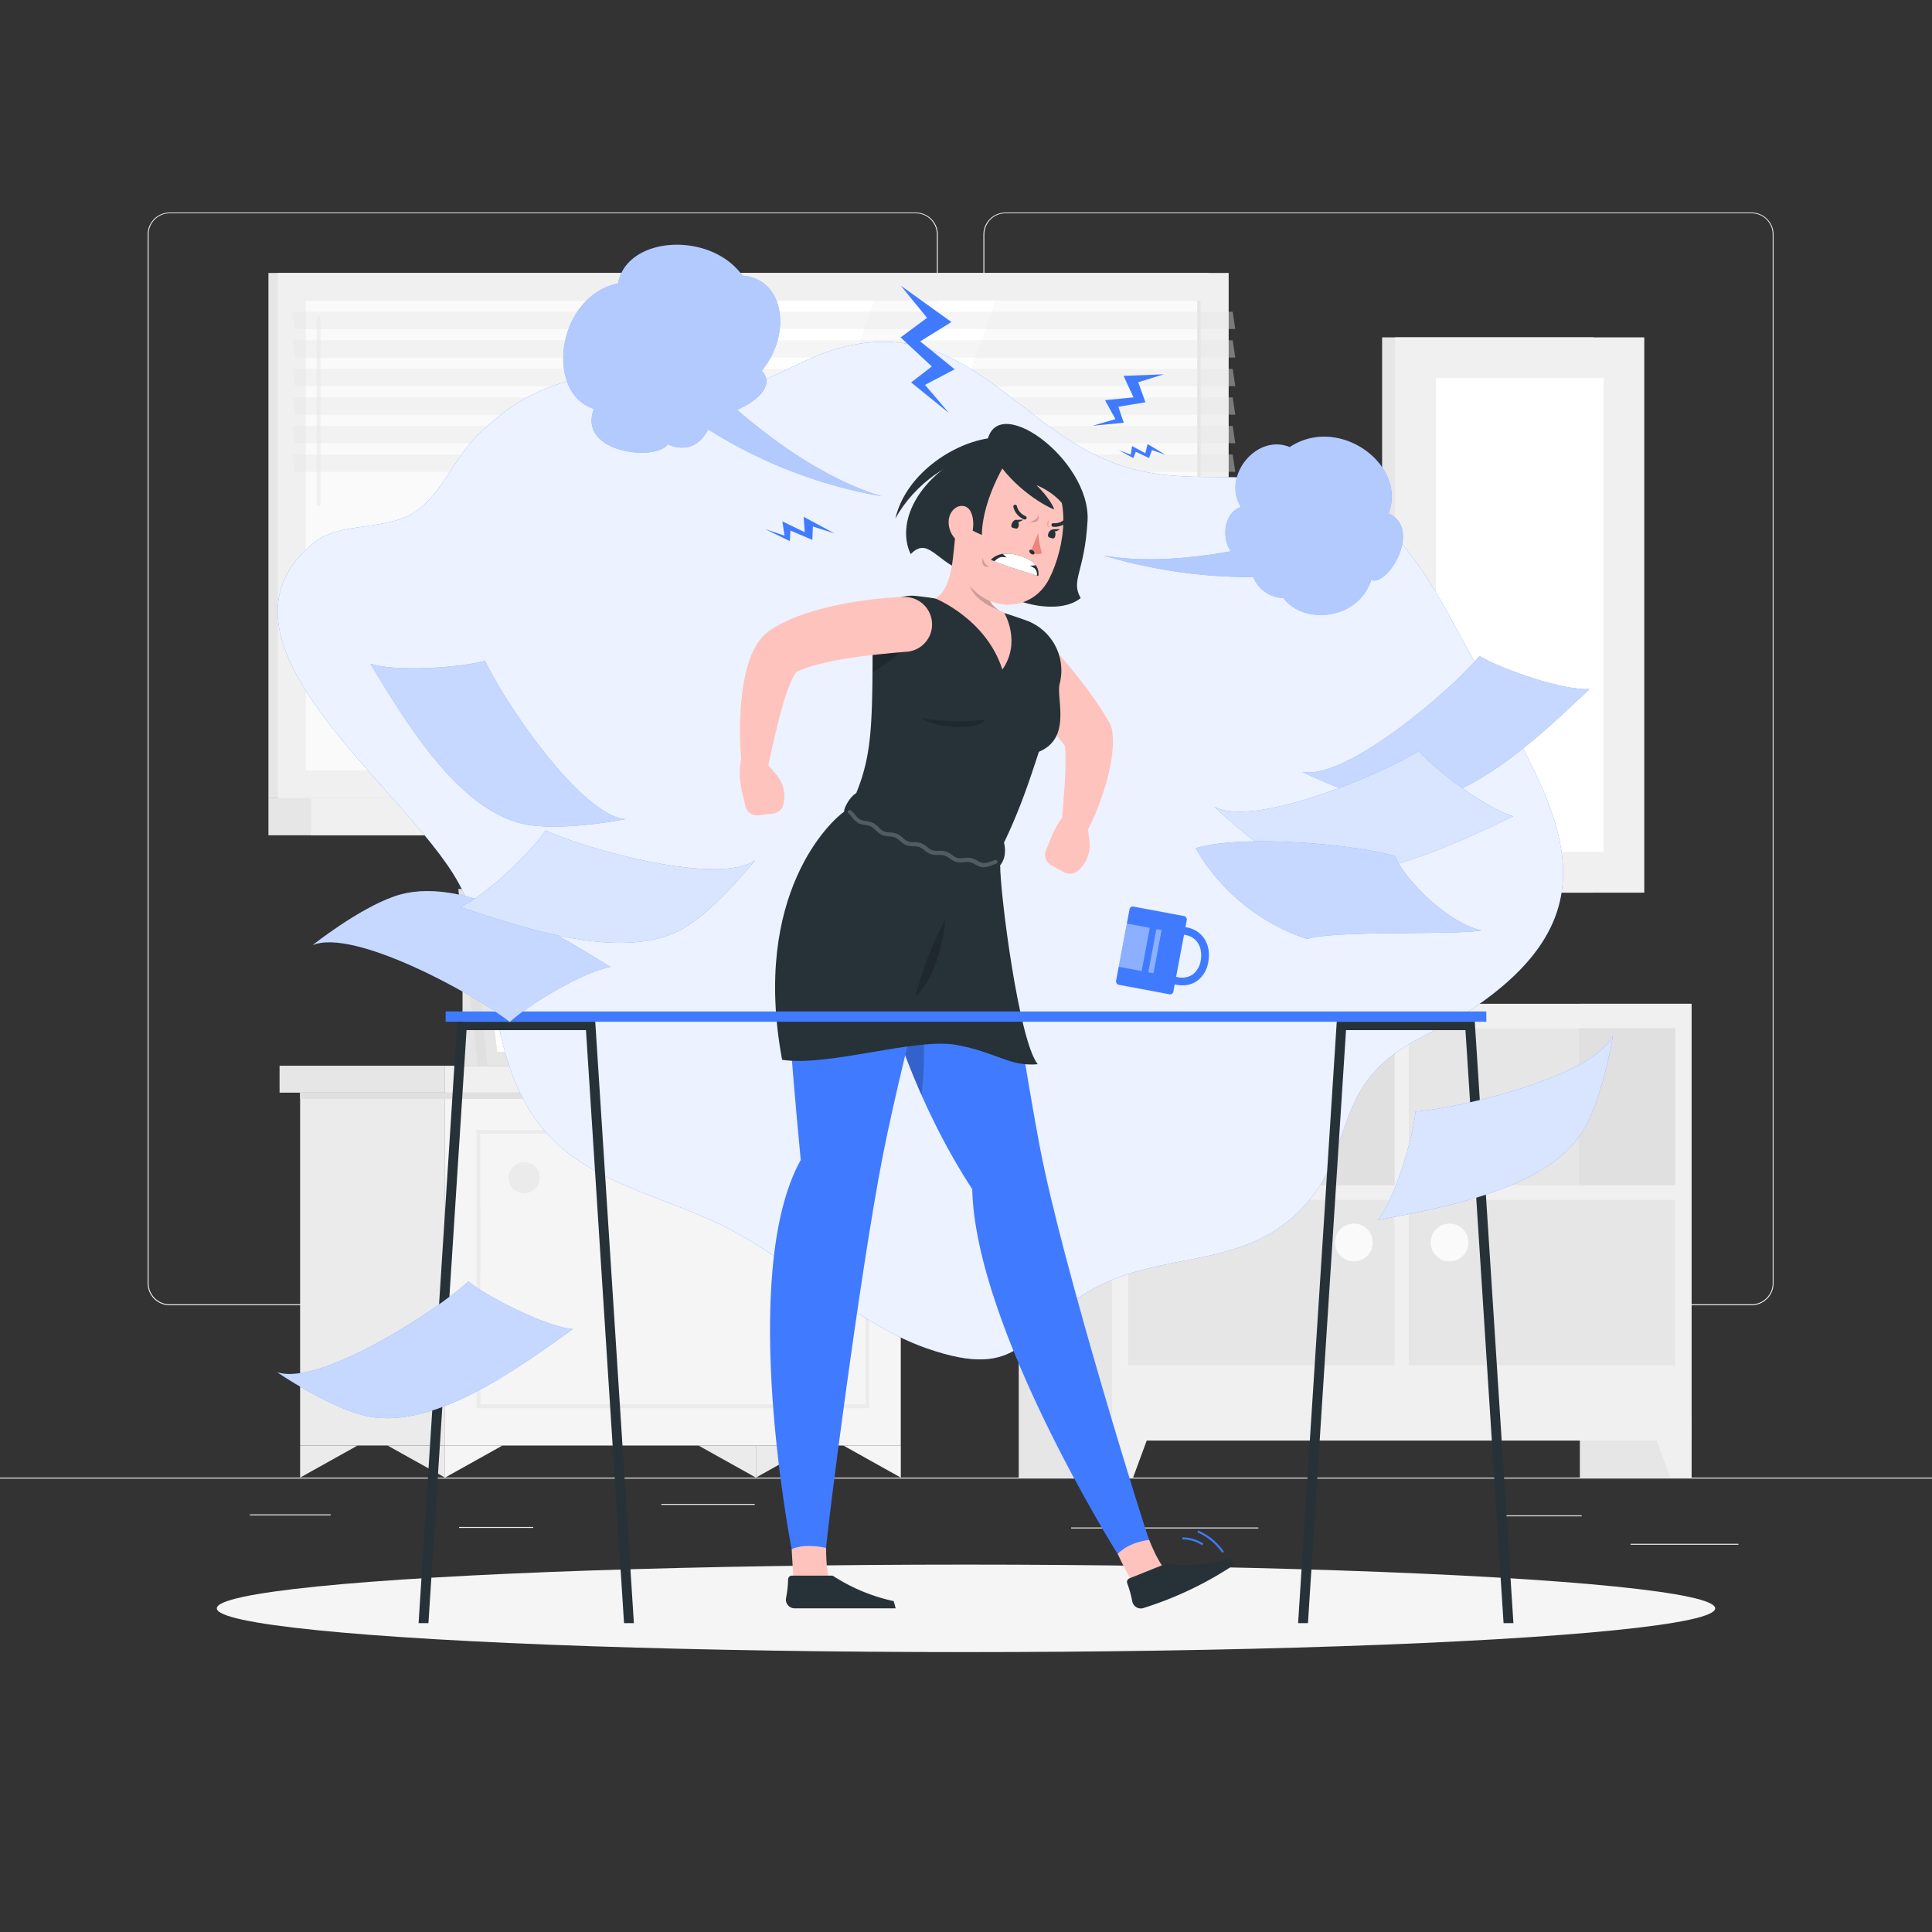 <svg xmlns="http://www.w3.org/2000/svg" viewBox="0 0 500 500"><rect x="0" y="0" width="500" height="500" fill="#333333" stroke="none"/><g id="background-complete"><rect y="382.4" width="500" height="0.25" style="fill:#ebebeb"></rect><rect x="64.67" y="391.92" width="20.91" height="0.25" style="fill:#ebebeb"></rect><rect x="171.14" y="389.21" width="24.19" height="0.25" style="fill:#ebebeb"></rect><rect x="118.81" y="395.18" width="19.19" height="0.25" style="fill:#ebebeb"></rect><rect x="422" y="399.53" width="27.9" height="0.25" style="fill:#ebebeb"></rect><rect x="387.71" y="392.17" width="21.63" height="0.25" style="fill:#ebebeb"></rect><rect x="277.21" y="395.31" width="48.45" height="0.25" style="fill:#ebebeb"></rect><path d="M237,337.8H43.91a5.71,5.71,0,0,1-5.7-5.71V60.66A5.71,5.71,0,0,1,43.91,55H237a5.71,5.71,0,0,1,5.71,5.71V332.09A5.71,5.71,0,0,1,237,337.8ZM43.91,55.2a5.46,5.46,0,0,0-5.45,5.46V332.09a5.46,5.46,0,0,0,5.45,5.46H237a5.47,5.47,0,0,0,5.46-5.46V60.66A5.47,5.47,0,0,0,237,55.2Z" style="fill:#ebebeb"></path><path d="M453.31,337.8H260.21a5.72,5.72,0,0,1-5.71-5.71V60.66A5.72,5.72,0,0,1,260.21,55h193.1A5.71,5.71,0,0,1,459,60.66V332.09A5.71,5.71,0,0,1,453.31,337.8ZM260.21,55.2a5.47,5.47,0,0,0-5.46,5.46V332.09a5.47,5.47,0,0,0,5.46,5.46h193.1a5.47,5.47,0,0,0,5.46-5.46V60.66a5.47,5.47,0,0,0-5.46-5.46Z" style="fill:#ebebeb"></path><rect x="357.69" y="87.31" width="54.66" height="143.71" style="fill:#e6e6e6"></rect><rect x="361.05" y="87.31" width="64.49" height="143.71" style="fill:#f0f0f0"></rect><rect x="331.99" y="137.46" width="122.62" height="43.4" transform="translate(552.46 -234.14) rotate(90)" style="fill:#fff"></rect><rect x="69.47" y="70.64" width="243.35" height="135.94" style="fill:#e6e6e6"></rect><rect x="71.89" y="70.64" width="246.09" height="135.94" style="fill:#f0f0f0"></rect><rect x="69.47" y="206.58" width="243.35" height="9.59" style="fill:#e6e6e6"></rect><rect x="80.48" y="206.58" width="246.09" height="9.59" style="fill:#f0f0f0"></rect><rect x="134.19" y="22.79" width="121.49" height="231.64" transform="translate(333.55 -56.32) rotate(90)" style="fill:#fafafa"></rect><polygon points="140.41 199.36 182.82 77.87 226.23 77.87 183.81 199.36 140.41 199.36" style="fill:#fff"></polygon><path d="M82.46,131a.52.52,0,0,1-.52-.52v-48a.52.52,0,1,1,1,0v48A.51.51,0,0,1,82.46,131Z" style="fill:#f0f0f0"></path><polygon points="200.13 199.36 242.54 77.87 257.56 77.87 215.15 199.36 200.13 199.36" style="fill:#fff"></polygon><rect x="249.55" y="138.15" width="121.49" height="0.92" transform="translate(448.91 -171.68) rotate(90)" style="fill:#e6e6e6"></rect><polygon points="319.69 85.15 76.34 85.15 75.68 80.68 319.02 80.68 319.69 85.15" style="fill:#e6e6e6;opacity:0.4"></polygon><polygon points="319.69 92.54 76.34 92.54 75.68 88.06 319.02 88.06 319.69 92.54" style="fill:#e6e6e6;opacity:0.4"></polygon><polygon points="319.69 99.93 76.34 99.93 75.68 95.45 319.02 95.45 319.69 99.93" style="fill:#e6e6e6;opacity:0.4"></polygon><polygon points="319.69 107.32 76.34 107.32 75.68 102.84 319.02 102.84 319.69 107.32" style="fill:#e6e6e6;opacity:0.4"></polygon><polygon points="319.69 114.71 76.34 114.71 75.68 110.23 319.02 110.23 319.69 114.71" style="fill:#e6e6e6;opacity:0.4"></polygon><polygon points="319.69 122.1 76.34 122.1 75.68 117.62 319.02 117.62 319.69 122.1" style="fill:#e6e6e6;opacity:0.4"></polygon><rect x="408.87" y="259.78" width="28.89" height="122.62" style="fill:#e6e6e6"></rect><polygon points="432.28 382.4 437.76 382.4 437.76 366.79 426.52 366.79 432.28 382.4" style="fill:#f0f0f0"></polygon><rect x="263.65" y="259.78" width="28.89" height="122.62" style="fill:#e6e6e6"></rect><rect x="287.75" y="259.78" width="150.01" height="113.04" style="fill:#f0f0f0"></rect><path d="M433.51,310.53H364.6v42.78h68.91V310.53Z" style="fill:#e6e6e6"></path><path d="M360.92,310.53H292v42.78h68.91V310.53Z" style="fill:#e6e6e6"></path><path d="M345.5,321.55a4.88,4.88,0,1,0,4.88-4.88A4.88,4.88,0,0,0,345.5,321.55Z" style="fill:#fafafa"></path><path d="M370.26,321.55a4.88,4.88,0,1,0,4.87-4.88A4.87,4.87,0,0,0,370.26,321.55Z" style="fill:#fafafa"></path><path d="M433.51,266.11H364.6v40.64h68.91V266.11Z" style="fill:#e6e6e6"></path><path d="M433.51,266.11H408.65v40.64h24.86V266.11Z" style="fill:#e0e0e0"></path><path d="M360.92,266.11H292v40.64h68.91V266.11Z" style="fill:#e6e6e6"></path><path d="M360.92,266.11H336.06v40.64h24.86V266.11Z" style="fill:#e0e0e0"></path><path d="M302.13,283.12a23.63,23.63,0,1,0,47.25,0Z" style="fill:#f5f5f5"></path><polygon points="293.24 382.4 287.75 382.4 287.75 366.79 298.99 366.79 293.24 382.4" style="fill:#f0f0f0"></polygon><rect x="72.35" y="275.81" width="42.82" height="6.97" style="fill:#e6e6e6"></rect><rect x="77.67" y="282.78" width="37.5" height="91.31" style="fill:#ebebeb"></rect><rect x="115.17" y="282.78" width="117.96" height="91.31" transform="translate(348.29 656.88) rotate(180)" style="fill:#f5f5f5"></rect><path d="M225,364.43H123.31v-72H225Zm-100.66-1H224v-70H124.32Z" style="fill:#ebebeb"></path><circle cx="135.65" cy="304.78" r="4.03" style="fill:#ebebeb"></circle><rect x="77.67" y="282.78" width="155.46" height="1.62" transform="translate(310.79 567.18) rotate(180)" style="fill:#e0e0e0"></rect><rect x="115.17" y="275.81" width="123.28" height="6.97" transform="translate(353.61 558.6) rotate(180)" style="fill:#f0f0f0"></rect><polygon points="77.67 374.09 77.67 382.4 92.56 374.09 77.67 374.09" style="fill:#ebebeb"></polygon><polygon points="115.17 374.09 115.17 382.4 130.06 374.09 115.17 374.09" style="fill:#f5f5f5"></polygon><polygon points="233.13 374.09 233.13 382.4 218.24 374.09 233.13 374.09" style="fill:#f5f5f5"></polygon><polygon points="115.17 374.09 115.17 382.4 100.28 374.09 115.17 374.09" style="fill:#ebebeb"></polygon><polygon points="195.63 374.09 195.63 382.4 180.74 374.09 195.63 374.09" style="fill:#ebebeb"></polygon><polygon points="195.63 374.09 195.63 382.4 210.51 374.09 195.63 374.09" style="fill:#ebebeb"></polygon><rect x="119.7" y="236.73" width="10.09" height="39.08" style="fill:#e6e6e6"></rect><polygon points="157.13 275.81 123.66 275.81 118.61 230.07 152.08 230.07 157.13 275.81" style="fill:#e0e0e0"></polygon><polygon points="160.76 275.81 126.19 275.81 121.13 230.07 155.7 230.07 160.76 275.81" style="fill:#e6e6e6"></polygon><polygon points="128.68 272.21 124.42 233.68 153.21 233.68 157.46 272.21 128.68 272.21" style="fill:#fff"></polygon></g><g id="background-simple"><path d="M173.42,99.88C195.71,106.15,204,91.06,224,88.74c26.16-3,39.29,19.85,61,29.73,17.57,8,32,3,49.89,6.46,24.57,4.71,33,21.21,44.33,42,20.78,38.23,44.18,66.24,1,94.69-9.5,6.26-19,8.25-26.28,17.9-6.5,8.61-7.27,20.57-13.58,29.13-15.76,21.37-39.09,13.84-58.83,25.68-17,10.17-16.57,23.35-41.62,14.64-19.48-6.78-36.28-24.39-55.61-33.06-20.62-9.25-40.84-12.17-50.65-35.14-7.3-17.11-5.51-35-15-52.32-13.5-24.65-68.86-62.91-37.11-88.23,6.68-5.32,19-2.62,26.56-8.23,6.67-5,9.54-13.47,15.34-19.22C137.39,99,152.79,94.08,173.42,99.88Z" style="fill:#407BFF"></path><path d="M173.42,99.88C195.71,106.15,204,91.06,224,88.74c26.16-3,39.29,19.85,61,29.73,17.57,8,32,3,49.89,6.46,24.57,4.71,33,21.21,44.33,42,20.78,38.23,44.18,66.24,1,94.69-9.5,6.26-19,8.25-26.28,17.9-6.5,8.61-7.27,20.57-13.58,29.13-15.76,21.37-39.09,13.84-58.83,25.68-17,10.17-16.57,23.35-41.62,14.64-19.48-6.78-36.28-24.39-55.61-33.06-20.62-9.25-40.84-12.17-50.65-35.14-7.3-17.11-5.51-35-15-52.32-13.5-24.65-68.86-62.91-37.11-88.23,6.68-5.32,19-2.62,26.56-8.23,6.67-5,9.54-13.47,15.34-19.22C137.39,99,152.79,94.08,173.42,99.88Z" style="fill:#fff;opacity:0.9"></path></g><g id="Shadow"><ellipse id="path" cx="250" cy="416.24" rx="193.89" ry="11.32" style="fill:#f5f5f5"></ellipse></g><g id="Steam"><path d="M228.23,128.44c-15.53-4.6-30-15.9-37.47-22.39,4.88-2.07,10-6.31,6.37-10.09,7.84-9.48,5.94-23.8-5-24.63-8.16-11.51-29.9-10.35-32.18,2-16,3.43-19,28.49-6.23,32.48-4.43,11.44,16.12,13.69,19.07,9.18,5.77,2.44,8.91-.83,10.49-3.87A123.67,123.67,0,0,0,228.23,128.44Z" style="fill:#407BFF"></path><path d="M228.23,128.44c-15.53-4.6-30-15.9-37.47-22.39,4.88-2.07,10-6.31,6.37-10.09,7.84-9.48,5.94-23.8-5-24.63-8.16-11.51-29.9-10.35-32.18,2-16,3.43-19,28.49-6.23,32.48-4.43,11.44,16.12,13.69,19.07,9.18,5.77,2.44,8.91-.83,10.49-3.87A123.67,123.67,0,0,0,228.23,128.44Z" style="fill:#fff;opacity:0.6"></path><path d="M359.36,132.89c4.87-12.63-12.87-25.63-25.58-17.18-8.54-3.56-17.62,7.51-12.62,15.5-4.45,1.53-5.06,8.07-2.61,11.46-8.92,1.63-21.9,3.11-33.07,1.06a133.56,133.56,0,0,0,38.86,5.62,8.75,8.75,0,0,0,7.85,5.44c5.11,6.92,19.17,5.81,22.69-4.66C359.43,151.7,368.06,136.72,359.36,132.89Z" style="fill:#407BFF"></path><path d="M359.36,132.89c4.87-12.63-12.87-25.63-25.58-17.18-8.54-3.56-17.62,7.51-12.62,15.5-4.45,1.53-5.06,8.07-2.61,11.46-8.92,1.63-21.9,3.11-33.07,1.06a133.56,133.56,0,0,0,38.86,5.62,8.75,8.75,0,0,0,7.85,5.44c5.11,6.92,19.17,5.81,22.69-4.66C359.43,151.7,368.06,136.72,359.36,132.89Z" style="fill:#fff;opacity:0.6"></path><polygon points="239.92 82.25 233.08 87.32 241.15 94.84 235.8 98.98 245.6 106.9 239.4 99.61 247.07 95.57 238.15 88.35 246.23 83.34 233.13 73.94 239.92 82.25" style="fill:#407BFF"></polygon><polygon points="294.57 98.93 296.44 104.1 289.43 105.27 290.83 109.41 282.73 110.19 288.67 108.46 285.97 103.56 293.35 102.84 290.77 97.27 301.18 96.87 294.57 98.93" style="fill:#407BFF"></polygon><polygon points="298.14 116.48 297.37 118.54 293.95 116.92 293.29 118.54 289.52 116.5 292.64 117.66 292.98 115.44 296.4 117.3 297 114.92 301.65 117.72 298.14 116.48" style="fill:#407BFF"></polygon><polygon points="210.37 136.26 210.24 139.73 204.57 137.31 204.4 140.04 198.03 136.94 203.04 138.62 202.47 134.93 208.27 137.75 207.99 133.76 215.99 138.05 210.37 136.26" style="fill:#407BFF"></polygon></g><g id="Character"><path d="M255.35,115.33c-17.22,6.23-23.78,19.49-19.67,28.08,5.11-5.19,6.89,3.67,17.34,5.52,7.34,7.55,21,10.51,26.66,5.85-2.66-4.67,1-6.49,1.78-20C282.35,118.71,256.68,100.22,255.35,115.33Z" style="fill:#263238"></path><path d="M281.64,215.23a7.15,7.15,0,0,0-3.29-5.24l-1.13-.71c-3.85,2.87-5.76,9-5.76,9l-.74,1.68a3.13,3.13,0,0,0,1.39,4l3.32,1.79a3.15,3.15,0,0,0,3.54-.39h0a8.76,8.76,0,0,0,3-7.62Z" style="fill:#ffc3bd"></path><path d="M268.78,163.68c1.76,1.74,3.34,3.47,4.94,5.27s3.14,3.61,4.64,5.5,3,3.8,4.4,5.82a75.88,75.88,0,0,1,4.14,6.4l.3.53a4.87,4.87,0,0,1,.53,1.48A18.25,18.25,0,0,1,288,193a34.76,34.76,0,0,1-.37,3.56,53.23,53.23,0,0,1-1.45,6.41c-.61,2-1.28,4-2.05,6a58.47,58.47,0,0,1-2.57,5.75,3.58,3.58,0,0,1-6.75-1.86v-.14c.11-1.91.3-3.9.44-5.83s.3-3.86.39-5.75.15-3.73.12-5.45a22.23,22.23,0,0,0-.17-2.42,6.48,6.48,0,0,0-.37-1.65l.84,2c-1.2-1.62-2.6-3.29-4-5s-2.94-3.35-4.43-5l-9.12-10.06h0a7.1,7.1,0,0,1,10.27-9.81Z" style="fill:#ffc3bd"></path><path d="M257.4,223s6.17,44.47,11.68,73.67c5.78,30.67,27.41,99.83,28.34,101.91l-8.16,3.61s-36.8-58.36-37.65-94.44c-14.35-22-22.47-47-25-61.24-3.19-18,4-34.06,4-34.06Z" style="fill:#407BFF"></path><path d="M234.29,242.86c0,.07.06.16.1.25,3.11,6.51,4.74,18.12,4.74,29a90.77,90.77,0,0,1-.65,11.25,182.43,182.43,0,0,1-10.22-29.3Z" style="opacity:0.2"></path><path d="M302.48,407.29s-2.25-1.62-5.06-8.75c0,0-5.05.39-8.16,3.61,2.22,4.8,4.8,9.1,4.8,9.1Z" style="fill:#ffc3bd"></path><path d="M292.26,408.49l9.57-3.83a.94.94,0,0,1,.62,0c1.38.44,8,.91,15.91-1.31l1.33,1.41a92,92,0,0,1-23.59,11.34,2.26,2.26,0,0,1-3.07-1.65,27.67,27.67,0,0,0-1.3-4.69A1,1,0,0,1,292.26,408.49Z" style="fill:#263238"></path><path d="M316.31,401.86a15,15,0,0,0-6.43-5.29l.17-.47a15.12,15.12,0,0,1,6.68,5.49Z" style="fill:#407BFF"></path><path d="M311.12,399.91a9.53,9.53,0,0,0-5.13-1.53l0-.5a9.85,9.85,0,0,1,5.45,1.62Z" style="fill:#407BFF"></path><path d="M219.29,210.31s-10.11,6.64-13.84,24.54c-2.95,14.15-1,35.84,1.78,65.34-16.4,29.48-2.35,100.73-2.35,100.73h8.91c-.09-2.27,8.7-71.46,14.73-102.08,5.75-29.16,20.92-84.66,20.92-84.66Z" style="fill:#407BFF"></path><path d="M215.25,410.61s-1.49-2.34-1.45-10c0,0-5.33-1.35-8.92.32.28,5.29.71,10.4.71,10.4Z" style="fill:#ffc3bd"></path><path d="M204.91,407.77h10.31a.91.91,0,0,1,.59.21,47.15,47.15,0,0,0,15.48,6.39l.51,1.87H205.67a2.27,2.27,0,0,1-2.24-2.68,27.89,27.89,0,0,0,.53-4.83A1,1,0,0,1,204.91,407.77Z" style="fill:#263238"></path><path d="M274.25,176.92c-1,3.83,3.23,14.05-5.38,17.64-2.53,7.62-5.33,16.66-11.47,28.4l-38.11-12.65c6.5-13.1,6.5-20,6.55-46a10.15,10.15,0,0,1,11.23-10.08c1.6.17,3.29.39,5,.67a126.32,126.32,0,0,1,17.84,3.76c1.89.58,3.83,1.24,5.68,1.91A13.77,13.77,0,0,1,274.25,176.92Z" style="fill:#263238"></path><path d="M254.91,186.25a59.21,59.21,0,0,1-16.67-.42C244.91,189.5,254.29,188.28,254.91,186.25Z" style="opacity:0.2"></path><path d="M221.58,205.28c-1.72.94-3.25,4-3.12,4.78-3.22,2.22-24.05,21.16-16.05,64.21,11.66,1.9,34.58-5.77,45.08-3.85s13.75,5.66,21.08,5c-4.91-6.09-9.75-44.25-9.72-51.5,2-2.42,1-5.78,1-5.78S245.14,214.19,221.58,205.28Z" style="fill:#263238"></path><path d="M236.87,258a93.1,93.1,0,0,1,7.77-20.11S243.87,251.33,236.87,258Z" style="opacity:0.2"></path><g style="opacity:0.2"><path d="M254.67,224.44l-.44,0a4.9,4.9,0,0,1-1.74-.67,6.08,6.08,0,0,0-1.52-.64,4.88,4.88,0,0,0-1.43,0,5.79,5.79,0,0,1-2.07-.07,5.5,5.5,0,0,1-1.67-.89,5,5,0,0,0-1.39-.78,5.19,5.19,0,0,0-1.51-.13,5.75,5.75,0,0,1-2-.2,5.85,5.85,0,0,1-1.63-1,5.11,5.11,0,0,0-1.32-.84,5,5,0,0,0-1.54-.21,5.65,5.65,0,0,1-1.91-.29,5.82,5.82,0,0,1-1.61-1.1,5.17,5.17,0,0,0-1.25-.89,5.35,5.35,0,0,0-1.57-.29,5.59,5.59,0,0,1-1.85-.37,5.94,5.94,0,0,1-1.61-1.23,5.42,5.42,0,0,0-1.14-.92,5.88,5.88,0,0,0-1.6-.42,5.3,5.3,0,0,1-1.77-.5,5.85,5.85,0,0,1-1.7-1.61,4.86,4.86,0,0,0-.8-.86.51.51,0,0,1-.11-.7.5.5,0,0,1,.7-.11,5.55,5.55,0,0,1,1,1,5.21,5.21,0,0,0,1.41,1.36,4.56,4.56,0,0,0,1.44.39A6.12,6.12,0,0,1,226,213a6,6,0,0,1,1.39,1.09,3.44,3.44,0,0,0,2.85,1.33,6,6,0,0,1,1.87.36,5.84,5.84,0,0,1,1.51,1,3.44,3.44,0,0,0,2.91,1.15,6.07,6.07,0,0,1,1.84.27,5.91,5.91,0,0,1,1.59,1,4.9,4.9,0,0,0,1.34.85,4.83,4.83,0,0,0,1.64.15,4.62,4.62,0,0,1,3.48,1.08,4.68,4.68,0,0,0,1.36.76,5.26,5.26,0,0,0,1.73,0,5.76,5.76,0,0,1,1.71,0,6.73,6.73,0,0,1,1.79.74,4.6,4.6,0,0,0,1.38.56,4.7,4.7,0,0,0,2.25-.46,6.65,6.65,0,0,1,.91-.32.5.5,0,0,1,.6.38.5.5,0,0,1-.37.6,4.79,4.79,0,0,0-.77.27A6.32,6.32,0,0,1,254.67,224.44Z" style="fill:#fff"></path></g><path d="M247.44,137.25c-.95,5.9-.54,14.65-5.36,17.64,0,0,13.16,5.28,17.33,18.39,5-7.13.51-14.63.51-14.63-6.08-2.88-4.92-7.6-2.86-11.82Z" style="fill:#ffc3bd"></path><path d="M226,162.44a10.29,10.29,0,0,0-.17,1.86c0,3.55,0,6.75,0,9.65.71-.4,1.4-.83,2.08-1.27a26.2,26.2,0,0,0,6.57-5.7l.07-.09Z" style="opacity:0.2"></path><path d="M255.53,151.12l-4.77-3a10.53,10.53,0,0,0,.38,3.7c.6,2.44,4.33,5.09,7.29,6A6.14,6.14,0,0,1,255.53,151.12Z" style="opacity:0.2"></path><path d="M248.88,129.92c-1.77,9.65-2.73,13.7.78,19.74,5.27,9.09,17.29,9.09,21.86.15,4.11-8.05,6.32-22.48-1.88-28.52S250.65,120.27,248.88,129.92Z" style="fill:#ffc3bd"></path><path d="M266.57,135.05c1.36-.36,2.1-1.05,2.2-1.83C269.1,134.75,268.18,135.43,266.57,135.05Z" style="opacity:0.2"></path><path d="M254.33,144.39c.32,1.37,1,2.12,1.77,2.24C254.57,146.92,253.91,146,254.33,144.39Z" style="opacity:0.2"></path><path d="M271.54,134.55a2.36,2.36,0,0,0-.08,2A1.37,1.37,0,0,1,271.54,134.55Z" style="opacity:0.2"></path><path d="M256.45,144.87s2.95,1.44,12.28,4.18c.27-2-.65-4-5.45-5.39S256.45,144.87,256.45,144.87Z" style="fill:#263238"></path><path d="M267.71,147.05a13.24,13.24,0,0,0-1.2-.67,5.61,5.61,0,0,0,1.51-.12c-.76-1-2.21-1.87-4.74-2.6a8.6,8.6,0,0,0-3.73-.32,6,6,0,0,0,1,.94,8.4,8.4,0,0,0-1-.11c-.87-.12-1.66.61-2.23,1.09,1.42.58,4.7,1.81,11,3.67A2,2,0,0,0,267.71,147.05Z" style="fill:#fff"></path><path d="M257.07,117.89c5.28,8.83,14.22,13.5,15.78,13.94-1.19-3.08-4.64-6.27-4.64-6.27s8.47,3,9.53,11C278.79,126.28,271.57,115.94,257.07,117.89Z" style="fill:#263238"></path><path d="M261.52,117.65c-7.89,12.35-7.39,20.79-7.39,20.79s-9.72-3.68-10.45-10C244.24,122.17,253.74,114.86,261.52,117.65Z" style="fill:#263238"></path><path d="M257.34,113.28c-9.35.62-22.75,8.75-25.62,20.89,4.8-8.6,14.47-16.44,26.12-16.71C256.31,115.91,257.34,113.28,257.34,113.28Z" style="fill:#263238"></path><path d="M261.77,135.75c-.19.77.22.83.73.95s.91.27,1.1-.5-.06-1.5-.57-1.63S262,135,261.77,135.75Z" style="fill:#263238"></path><path d="M271.26,138.23c-.2.78.22.83.73,1s.91.27,1.1-.51-.07-1.5-.57-1.62S271.45,137.46,271.26,138.23Z" style="fill:#263238"></path><path d="M272.28,137l2-.07S273,138.18,272.28,137Z" style="fill:#263238"></path><path d="M268.66,137.94a25.43,25.43,0,0,0,1,5.21c-1.26.7-2.92-.26-2.92-.26Z" style="fill:#ed847e"></path><path d="M267.65,143.37c-.17.21-.58.17-.91-.1s-.46-.66-.29-.88.59-.17.92.1S267.83,143.15,267.65,143.37Z" style="fill:#263238"></path><path d="M245.51,135.14a6.27,6.27,0,0,0,2.13,4.71c1.75,1.44,3.7-.31,4.12-2.78.37-2.21-.08-5.63-2.27-6.08S245.45,132.77,245.51,135.14Z" style="fill:#ffc3bd"></path><path d="M265.66,133.83a.44.44,0,0,0-.25-.27,3.72,3.72,0,0,1-2.23-2.54.47.47,0,0,0-.93.15,4.68,4.68,0,0,0,2.79,3.25.47.47,0,0,0,.62-.59Z" style="fill:#263238"></path><path d="M272.27,135.52a.46.46,0,0,0-.15.31.47.47,0,0,0,.44.5,4.65,4.65,0,0,0,3.95-1.62.47.47,0,0,0-.75-.57,3.7,3.7,0,0,1-3.14,1.26A.47.47,0,0,0,272.27,135.52Z" style="fill:#263238"></path><path d="M262.79,134.56l2-.08S263.47,135.7,262.79,134.56Z" style="fill:#263238"></path><path d="M199.06,198.3a7.17,7.17,0,0,0-5.71-2.39L192,196c-1.5,4.56.5,10.71.5,10.71l.36,1.8a3.15,3.15,0,0,0,3.46,2.5l3.75-.46a3.14,3.14,0,0,0,2.66-2.36h0a8.77,8.77,0,0,0-2-7.94Z" style="fill:#ffc3bd"></path><path d="M234.49,168.68l-3.62.31-3.72.38c-2.47.26-4.93.58-7.34.94s-4.79.82-7.05,1.36a36.38,36.38,0,0,0-6.12,2l-.32.15-.08,0s0,0,0,0a.48.48,0,0,0,.11-.09.39.39,0,0,0,.14-.17s-.2.12-.4.38a11.7,11.7,0,0,0-1.32,2.34,50.45,50.45,0,0,0-2.3,6.61c-1.37,4.73-2.45,9.83-3.56,14.8l0,.12a3.55,3.55,0,0,1-7-.44,84.61,84.61,0,0,1,0-16.46,49.08,49.08,0,0,1,1.59-8.62,24,24,0,0,1,1.93-4.81,13.72,13.72,0,0,1,2-2.77,12.56,12.56,0,0,1,1.63-1.45l.52-.36.38-.23.54-.33a41.5,41.5,0,0,1,8.51-3.72,76.92,76.92,0,0,1,8.3-2.16c2.75-.56,5.49-1,8.23-1.32,1.37-.16,2.74-.31,4.11-.41s2.71-.19,4.24-.23a7.1,7.1,0,0,1,.84,14.17Z" style="fill:#ffc3bd"></path></g><g id="Table"><rect x="115.33" y="261.76" width="269.33" height="2.67" style="fill:#407BFF"></rect><polygon points="154.05 264.43 118.33 264.43 108.33 420.06 110.88 420.06 120.74 266.6 151.65 266.6 161.5 420.06 164.05 420.06 154.05 264.43" style="fill:#263238"></polygon><polygon points="381.67 264.43 345.95 264.43 335.95 420.06 338.5 420.06 348.35 266.6 379.26 266.6 389.12 420.06 391.67 420.06 381.67 264.43" style="fill:#263238"></polygon><rect x="290.44" y="235.68" width="15.08" height="20.59" rx="0.84" transform="translate(50.5 -50.75) rotate(10.63)" style="fill:#407BFF"></rect><path d="M306,255a8.92,8.92,0,0,1-6.94-3.37,7.1,7.1,0,0,1,2-10.56,8.56,8.56,0,0,1,6.09-1.06c4.11.77,6.39,4.47,5.54,9h0a7.47,7.47,0,0,1-2.74,4.74A6.41,6.41,0,0,1,306,255Zm-.53-13.15a6.48,6.48,0,0,0-3.38.93,5.11,5.11,0,0,0-1.44,7.64,6.63,6.63,0,0,0,4.08,2.45,4.94,4.94,0,0,0,4-.72,5.55,5.55,0,0,0,2-3.51h0c.54-2.85-.47-6-3.93-6.67A7.34,7.34,0,0,0,305.44,241.86Zm6.23,7h0Z" style="fill:#407BFF"></path><rect x="287.85" y="242.13" width="11.38" height="6.03" transform="translate(-1.58 488.39) rotate(-79.36)" style="fill:#fff;opacity:0.4"></rect><polygon points="300.62 240.69 298.52 251.87 297.18 251.62 299.27 240.44 300.62 240.69" style="fill:#fff;opacity:0.4"></polygon><path d="M337.06,199.77c11.34,2.19,38.72-21.34,45.84-30,5.8,3.53,21.9,9,28.46,8.56-13.11,12.4-33.11,31.76-51.08,29.4C350.37,206.45,337.06,199.77,337.06,199.77Z" style="fill:#407BFF"></path><path d="M337.06,199.77c11.34,2.19,38.72-21.34,45.84-30,5.8,3.53,21.9,9,28.46,8.56-13.11,12.4-33.11,31.76-51.08,29.4C350.37,206.45,337.06,199.77,337.06,199.77Z" style="fill:#fff;opacity:0.7"></path><path d="M71.74,355.13c10.94,3.72,41.25-15.9,49.47-23.5,5.28,4.28,20.49,11.84,27.05,12.33-14.67,10.52-37.11,27-54.59,22.23C84,363.56,71.74,355.13,71.74,355.13Z" style="fill:#407BFF"></path><path d="M71.74,355.13c10.94,3.72,41.25-15.9,49.47-23.5,5.28,4.28,20.49,11.84,27.05,12.33-14.67,10.52-37.11,27-54.59,22.23C84,363.56,71.74,355.13,71.74,355.13Z" style="fill:#fff;opacity:0.7"></path><path d="M80.92,244.59c10.65-4.49,42.28,12.9,51,19.9,5-4.65,19.59-13.28,26.09-14.23C142.65,240.82,119.1,226,102,232,92.57,235.31,80.92,244.59,80.92,244.59Z" style="fill:#407BFF"></path><path d="M80.92,244.59c10.65-4.49,42.28,12.9,51,19.9,5-4.65,19.59-13.28,26.09-14.23C142.65,240.82,119.1,226,102,232,92.57,235.31,80.92,244.59,80.92,244.59Z" style="fill:#fff;opacity:0.7"></path><path d="M314.33,208.79c10.11,5.57,43.4-8.41,52.83-14.45,4.44,5.14,18.09,15.26,24.46,16.89C375.33,219,350.35,231.29,334,223.52,324.94,219.24,314.33,208.79,314.33,208.79Z" style="fill:#407BFF"></path><path d="M314.33,208.79c10.11,5.57,43.4-8.41,52.83-14.45,4.44,5.14,18.09,15.26,24.46,16.89C375.33,219,350.35,231.29,334,223.52,324.94,219.24,314.33,208.79,314.33,208.79Z" style="fill:#fff;opacity:0.8"></path><path d="M161.87,212c-11.51-.87-31.73-30.77-36.33-41-6.52,1.88-23.48,2.88-29.71.77,9.39,15.41,23.59,39.36,41.54,41.81C147.28,214.92,161.87,212,161.87,212Z" style="fill:#407BFF"></path><path d="M161.87,212c-11.51-.87-31.73-30.77-36.33-41-6.52,1.88-23.48,2.88-29.71.77,9.39,15.41,23.59,39.36,41.54,41.81C147.28,214.92,161.87,212,161.87,212Z" style="fill:#fff;opacity:0.7"></path><path d="M195.42,222.6c-9.33,6.8-44.1-2.89-54.22-7.7-3.76,5.65-16,17.4-22.15,19.82,17.14,5.67,43.46,14.72,58.74,5C186.21,234.3,195.42,222.6,195.42,222.6Z" style="fill:#407BFF"></path><path d="M195.42,222.6c-9.33,6.8-44.1-2.89-54.22-7.7-3.76,5.65-16,17.4-22.15,19.82,17.14,5.67,43.46,14.72,58.74,5C186.21,234.3,195.42,222.6,195.42,222.6Z" style="fill:#fff;opacity:0.8"></path><path d="M417.44,268c-4.85,10.48-39.94,18.94-51.12,19.66-.53,6.77-5.53,23-9.7,28.1,17.73-3.39,45.14-8.3,53.73-24.25C415.09,282.7,417.44,268,417.44,268Z" style="fill:#407BFF"></path><path d="M417.44,268c-4.85,10.48-39.94,18.94-51.12,19.66-.53,6.77-5.53,23-9.7,28.1,17.73-3.39,45.14-8.3,53.73-24.25C415.09,282.7,417.44,268,417.44,268Z" style="fill:#fff;opacity:0.8"></path><path d="M309.44,219.52c11.66-3.61,40.67-1.13,51.56,2,2.52,6.09,13.39,17.12,22.37,19.29-7.33,1.24-38.06-.1-45.06,2.2A52,52,0,0,1,309.44,219.52Z" style="fill:#407BFF"></path><path d="M309.44,219.52c11.66-3.61,40.67-1.13,51.56,2,2.52,6.09,13.39,17.12,22.37,19.29-7.33,1.24-38.06-.1-45.06,2.2A52,52,0,0,1,309.44,219.52Z" style="fill:#fff;opacity:0.7"></path></g></svg>
